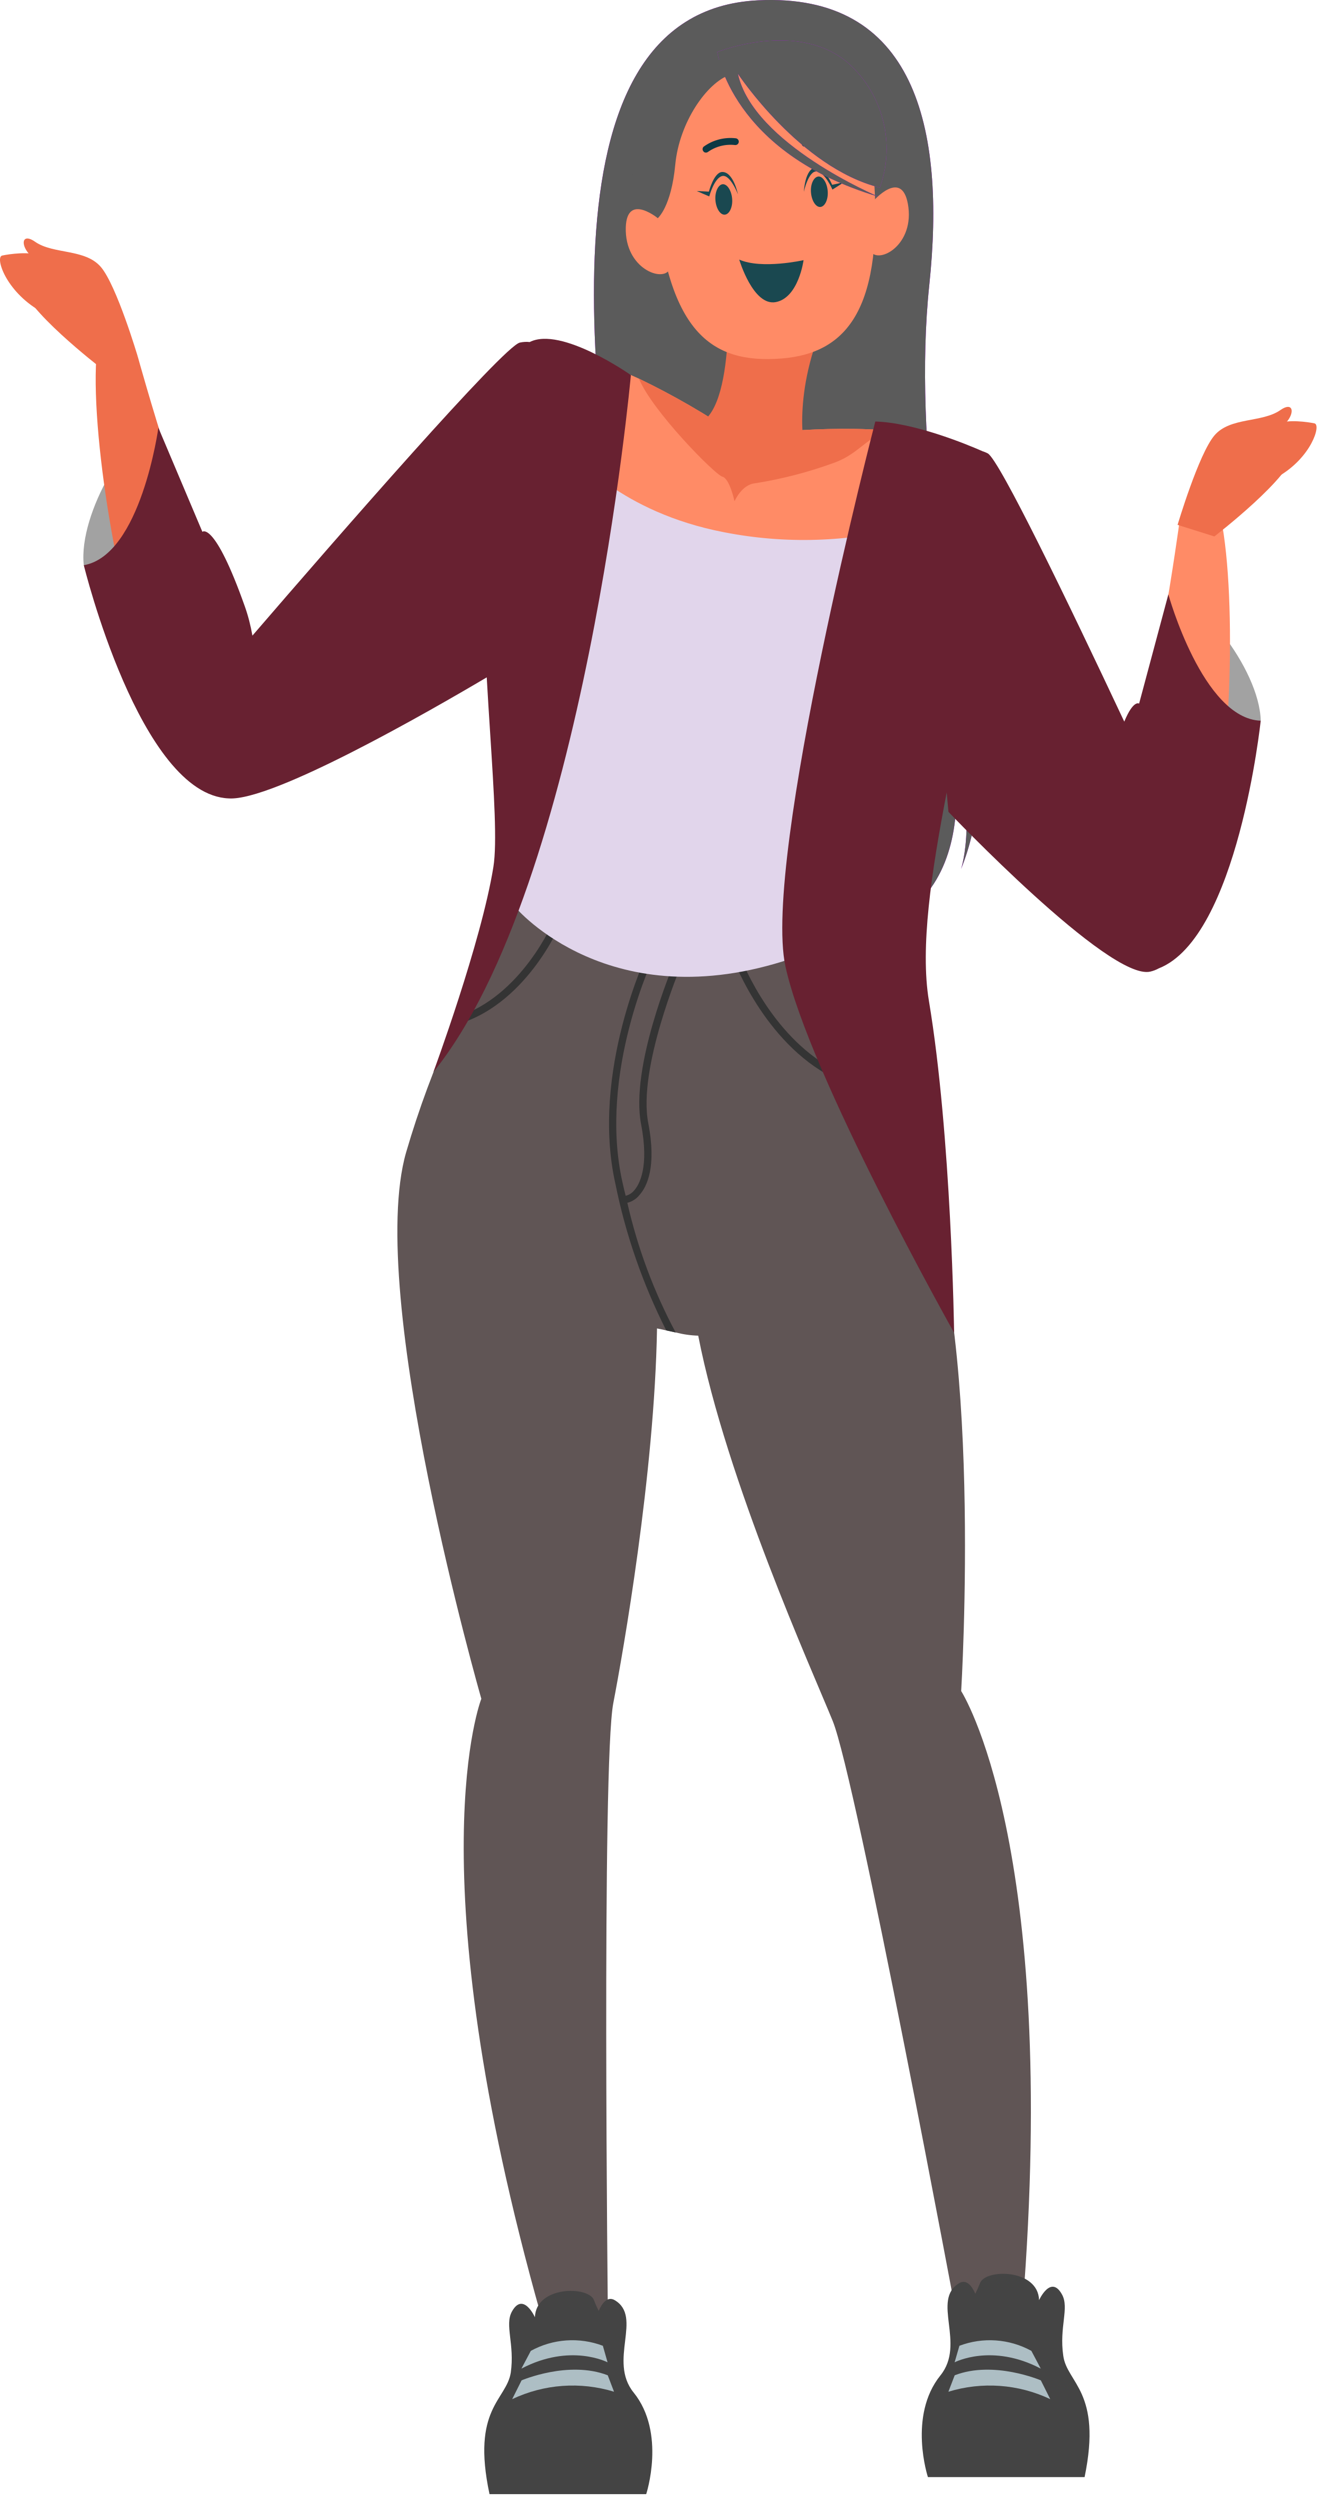 <svg width="145" height="274" viewBox="0 0 145 274" fill="none" xmlns="http://www.w3.org/2000/svg">
<path d="M15.098 39.079C15.098 39.079 12.79 31.293 11.058 29.264C9.326 27.235 5.842 27.894 3.842 26.494C1.843 25.093 2.286 28.224 4.956 28.852C4.956 28.852 2.224 28.317 2.327 31.005C2.43 33.693 11.068 40.336 11.068 40.336L15.098 39.079Z" fill="#EF6E4B"/>
<path d="M83.059 0.035C100.242 -0.819 103.674 13.929 101.85 31.231C100.025 48.534 103.983 70.574 106.364 79.132C107.748 84.474 107.387 90.118 105.334 95.24C105.334 95.24 107.457 88.834 103.746 79.132C103.746 79.132 109.673 98.865 93.737 102.532C77.802 106.198 74.266 100.544 69.597 73.025C64.927 45.506 58.175 1.292 83.059 0.035Z" fill="#BF00FF"/>
<path d="M83.059 0.035C100.242 -0.819 103.674 13.929 101.85 31.231C100.025 48.534 103.983 70.574 106.364 79.132C107.748 84.474 107.387 90.118 105.334 95.24C105.334 95.24 107.457 88.834 103.746 79.132C103.746 79.132 109.673 98.865 93.737 102.532C77.802 106.198 74.266 100.544 69.597 73.025C64.927 45.506 58.175 1.292 83.059 0.035Z" fill="#5B5B5B"/>
<path d="M128.053 65.146C130.898 64.538 138.041 73.2 138.175 78.988L128.64 84.138L128.053 65.146Z" fill="#A2A2A2"/>
<path d="M132.319 93.283C134.834 86.074 135.648 65.847 133.803 56.722L129.278 57.144C129.278 57.144 126.299 79.122 123.238 85.847C120.176 92.573 120.712 98.031 125.021 100.74C129.329 103.449 131.772 94.808 132.319 93.283Z" fill="#FF8B66"/>
<path d="M112.075 252.919L104.973 254.587C104.973 254.587 93.83 194.915 91.264 188.612C89.058 183.174 79.647 162.37 76.524 146.385C75.695 146.361 74.873 146.243 74.07 146.035L73.04 145.809L72.009 145.592C71.741 161.515 68.277 181.155 67.216 186.665C65.938 193.339 66.628 254.072 66.628 254.072L59.31 253.836C45.425 204.657 52.754 186.181 52.754 186.181C52.754 186.181 40.024 141.895 44.508 126.302C45.895 121.552 47.617 116.906 49.661 112.398C49.806 112.079 49.94 111.76 50.105 111.451C51.952 107.311 54.098 103.311 56.526 99.483L71.401 101.348L71.545 101.1L71.978 101.183V105.848L73.864 105.756H74.287L80.472 105.426H81.317L86.718 105.138C86.718 105.138 89.965 110.287 94.583 118.526C94.748 118.846 94.933 119.165 95.098 119.484C96.737 122.461 98.541 125.798 100.427 129.433C107.89 143.852 105.344 185.336 105.344 185.336C105.344 185.336 116.126 201.99 112.075 252.919Z" fill="#605555"/>
<path d="M61.424 101.193C61.424 101.307 57.538 110.462 49.611 112.399C49.756 112.079 49.89 111.76 50.055 111.451C57.167 109.237 60.641 100.998 60.682 100.895L61.424 101.193Z" fill="#343434"/>
<path d="M95.097 119.464C86.212 117.558 81.697 108.268 80.471 105.395C80.254 104.88 80.151 104.571 80.141 104.551L80.893 104.283C80.893 104.283 81.037 104.705 81.316 105.313C82.584 108.258 86.748 116.394 94.582 118.465C94.747 118.825 94.932 119.144 95.097 119.464Z" fill="#343434"/>
<path d="M74.051 146.035L73.02 145.809C70.454 140.737 68.581 135.344 67.454 129.773C64.681 117.476 70.99 104.365 71.052 104.242L71.773 104.592C71.711 104.715 65.516 117.579 68.227 129.598C68.341 130.113 68.464 130.628 68.578 131.081L68.763 131.854C69.886 136.795 71.665 141.564 74.051 146.035Z" fill="#343434"/>
<path d="M68.328 131.894H68.215V131.101C68.468 131.095 68.717 131.032 68.943 130.918C69.169 130.804 69.368 130.642 69.524 130.442C70.05 129.845 71.173 127.94 70.266 123.233C69.05 116.971 73.688 105.992 73.884 105.529L74.616 105.848C74.616 105.951 69.874 117.064 71.049 123.089C71.987 127.919 70.874 130.071 70.122 130.926C69.908 131.205 69.638 131.435 69.329 131.602C69.019 131.769 68.678 131.868 68.328 131.894Z" fill="#343434"/>
<path d="M86.717 105.065C81.598 106.552 76.201 106.821 70.959 105.852C65.716 104.883 60.774 102.702 56.526 99.483C56.526 99.483 53.804 43.57 58.979 39.821C61.247 38.183 65.72 39.502 70.029 41.499C73.809 43.318 77.444 45.421 80.904 47.792C80.904 47.792 90.552 46.433 98.159 47.267C103.003 47.782 107.003 49.203 107.188 52.416C107.663 60.676 86.717 105.065 86.717 105.065Z" fill="#FF8B66"/>
<path d="M98.572 47.391C95.314 47.051 94.706 49.523 91.449 50.707C88.636 51.739 85.729 52.494 82.77 52.963C81.285 53.096 80.502 54.94 80.502 54.94C80.502 54.94 79.976 52.448 79.172 52.242C78.368 52.036 71.472 45.032 70.029 41.5C73.809 43.318 77.445 45.422 80.904 47.792C80.904 47.792 90.552 46.433 98.159 47.267L98.572 47.391Z" fill="#EF6E4B"/>
<path d="M55.98 260.035C56.423 256.946 55.3 254.824 56.093 253.362C57.33 251.096 58.629 253.959 58.629 253.959C58.732 250.509 64.525 250.509 65.103 252.095C65.25 252.493 65.422 252.882 65.618 253.259C65.979 252.424 66.587 251.621 67.38 252.095C70.473 253.949 66.628 258.727 69.442 262.208C73.029 266.647 70.823 273.352 70.823 273.352H53.651C51.641 263.949 55.496 263.063 55.98 260.035Z" fill="#444444"/>
<path d="M66.588 258.903C66.588 258.903 62.527 256.771 57.147 259.593L58.177 257.646C59.375 256.99 60.701 256.6 62.064 256.504C63.427 256.408 64.795 256.608 66.073 257.09L66.588 258.903Z" fill="#ADBEC4"/>
<path d="M67.298 262.126C63.606 260.995 59.624 261.285 56.135 262.94L57.166 260.88C57.166 260.88 62.319 258.666 66.608 260.324L67.298 262.126Z" fill="#ADBEC4"/>
<path d="M116.531 258.164C116.078 255.075 117.201 252.953 116.407 251.49C115.181 249.225 113.882 252.088 113.882 252.088C113.779 248.638 107.986 248.638 107.409 250.224C107.244 250.646 107.069 251.027 106.893 251.387C106.533 250.553 105.924 249.75 105.131 250.224C102.038 252.078 105.883 256.856 103.069 260.337C99.492 264.776 101.698 271.481 101.698 271.481H118.871C120.819 262.078 116.923 261.192 116.531 258.164Z" fill="#444444"/>
<path d="M104.625 258.903C104.625 258.903 108.686 256.771 114.067 259.593L113.036 257.646C111.84 256.99 110.516 256.601 109.154 256.505C107.793 256.409 106.427 256.608 105.151 257.09L104.625 258.903Z" fill="#ADBEC4"/>
<path d="M103.943 262.126C107.636 260.995 111.618 261.285 115.107 262.94L114.076 260.88C114.076 260.88 108.922 258.666 104.634 260.324L103.943 262.126Z" fill="#ADBEC4"/>
<path d="M79.657 29.305C79.657 29.305 80.894 44.229 76.74 46.361C76.74 46.361 79.833 52.025 88.079 48.575C88.079 48.575 86.687 40.902 92.13 31.788C95.748 25.68 79.657 29.305 79.657 29.305Z" fill="#EF6E4B"/>
<path d="M99.635 57.69C93.004 59.432 86.065 59.651 79.338 58.328C68 56.145 62.928 49.79 62.928 49.79C62.928 49.79 48.395 40.017 56.527 99.483C56.527 99.483 66.835 111.75 86.719 105.065C86.719 105.065 111.385 69.214 99.635 57.69Z" fill="#E1D5EB"/>
<path d="M95.697 22.055C95.697 22.055 98.79 18.471 99.501 22.333C100.315 26.823 96.347 28.955 95.439 27.575C94.532 26.195 95.697 22.055 95.697 22.055Z" fill="#FF8B66"/>
<path d="M72.306 24.073C72.306 24.073 68.708 20.984 68.585 24.928C68.461 29.48 72.708 30.994 73.398 29.491C74.089 27.987 72.306 24.073 72.306 24.073Z" fill="#FF8B66"/>
<path d="M85.607 39.295C93.039 38.729 96.853 33.559 95.75 19.027C95.173 11.529 91.009 7.224 82.69 7.852C74.372 8.481 71.218 13.352 71.795 20.85C73.022 36.463 77.938 39.872 85.607 39.295Z" fill="#FF8B66"/>
<path d="M77.142 16.648C77.207 16.698 77.287 16.726 77.369 16.726C77.451 16.726 77.531 16.698 77.596 16.648C78.452 16.043 79.502 15.776 80.544 15.896C80.642 15.91 80.742 15.884 80.821 15.824C80.9 15.764 80.953 15.675 80.966 15.577C80.98 15.479 80.954 15.379 80.894 15.3C80.834 15.221 80.745 15.168 80.647 15.155C79.393 15.009 78.131 15.34 77.111 16.082C77.076 16.116 77.049 16.157 77.03 16.202C77.012 16.247 77.002 16.296 77.002 16.344C77.002 16.393 77.012 16.442 77.03 16.487C77.049 16.532 77.076 16.573 77.111 16.607L77.142 16.648Z" fill="#0E3944"/>
<path d="M88.039 16.04C88.102 16.061 88.171 16.061 88.234 16.04C89.28 15.947 90.324 16.236 91.172 16.854C91.206 16.89 91.247 16.918 91.292 16.938C91.337 16.957 91.386 16.968 91.435 16.968C91.484 16.968 91.533 16.957 91.578 16.938C91.623 16.918 91.664 16.89 91.698 16.854C91.733 16.82 91.76 16.779 91.779 16.733C91.797 16.689 91.807 16.64 91.807 16.591C91.807 16.543 91.797 16.494 91.779 16.449C91.76 16.404 91.733 16.363 91.698 16.329C90.701 15.55 89.443 15.181 88.183 15.299C88.085 15.312 87.997 15.362 87.935 15.438C87.874 15.515 87.844 15.613 87.853 15.711C87.854 15.777 87.871 15.842 87.903 15.899C87.936 15.957 87.982 16.006 88.039 16.04Z" fill="#0E3944"/>
<path d="M78.409 21.931C78.481 22.858 78.945 23.569 79.44 23.527C79.935 23.486 80.316 22.714 80.244 21.797C80.172 20.88 79.698 20.16 79.213 20.19C78.729 20.221 78.337 21.014 78.409 21.931Z" fill="#1A4850"/>
<path d="M88.882 21.087C88.954 22.004 89.418 22.724 89.912 22.683C90.407 22.642 90.789 21.87 90.716 20.943C90.644 20.016 90.17 19.305 89.686 19.346C89.201 19.388 88.809 20.16 88.882 21.087Z" fill="#1A4850"/>
<path d="M88.07 28.513C88.07 28.513 83.493 29.543 81.019 28.451C81.019 28.451 82.545 33.6 85.04 33.106C87.534 32.612 88.07 28.513 88.07 28.513Z" fill="#1A4850"/>
<path d="M80.876 21.282C80.876 21.282 80.021 19.068 79.144 19.295C78.268 19.521 77.732 21.529 77.732 21.529L76.361 20.932L77.691 21.004C77.691 21.004 78.227 18.944 79.103 18.852C80.361 18.749 80.876 21.282 80.876 21.282Z" fill="#1A4850"/>
<path d="M88.102 21.015C88.102 21.015 88.607 18.697 89.514 18.79C90.421 18.883 91.235 20.778 91.235 20.778L92.503 19.974L91.204 20.253C91.204 20.253 90.359 18.275 89.472 18.337C88.215 18.388 88.102 21.015 88.102 21.015Z" fill="#1A4850"/>
<path d="M80.875 8.089C80.875 8.089 87.688 18.389 96.429 20.562C97.203 18.405 97.374 16.078 96.923 13.832C96.473 11.585 95.418 9.504 93.873 7.811C88.482 1.735 78.617 5.7 78.617 5.7C78.617 5.7 80.112 16.73 96.254 21.55C96.254 21.53 82.555 15.793 80.875 8.089Z" fill="#BF00FF"/>
<path d="M80.875 8.089C80.875 8.089 87.688 18.389 96.429 20.562C97.203 18.405 97.374 16.078 96.923 13.832C96.473 11.585 95.418 9.504 93.873 7.811C88.482 1.735 78.617 5.7 78.617 5.7C78.617 5.7 80.112 16.73 96.254 21.55C96.254 21.53 82.555 15.793 80.875 8.089Z" fill="#5B5B5B"/>
<path d="M80.007 8.192C77.471 9.068 74.451 13.393 74.008 18.049C73.565 22.704 72.091 23.909 72.091 23.909C70.955 22.89 70.099 21.598 69.601 20.157C69.103 18.715 68.981 17.171 69.246 15.669C69.988 10.159 78.286 6.318 79.615 6.4C80.945 6.483 80.007 8.192 80.007 8.192Z" fill="#5B5B5B"/>
<path d="M17.357 46.876C14.46 46.649 8.544 56.196 9.183 61.943L19.315 65.733L17.357 46.876Z" fill="#A2A2A2"/>
<path d="M16.946 75.322C13.472 68.473 9.947 48.544 10.555 39.275L15.101 39.09C15.101 39.09 21.007 60.46 24.934 66.712C28.862 72.963 29.058 78.453 25.182 81.707C21.306 84.962 17.678 76.764 16.946 75.322Z" fill="#EF6E4B"/>
<path fill-rule="evenodd" clip-rule="evenodd" d="M53.345 74.237C46.927 78.034 29.896 87.806 25.088 87.504C15.347 87.147 9.184 61.943 9.184 61.943C15.451 60.862 17.358 46.876 17.358 46.876L22.182 58.287C22.182 58.287 23.491 57.031 26.831 66.454C27.202 67.502 27.474 68.578 27.665 69.662C37.047 58.772 55.214 37.91 56.98 37.545C57.371 37.464 57.728 37.447 58.054 37.489C61.505 35.72 69.144 41.108 69.144 41.108C69.144 41.108 64.094 96.939 47.498 117.496C47.498 117.496 52.745 103.304 54.075 95.014C54.492 92.408 54.145 86.978 53.724 80.4C53.598 78.433 53.465 76.364 53.345 74.237Z" fill="#682131"/>
<path fill-rule="evenodd" clip-rule="evenodd" d="M86.079 105.889C83.543 94.076 95.932 46.196 95.932 46.196C100.163 46.316 105.908 48.666 107.696 49.459C107.875 49.513 108.06 49.589 108.252 49.687C109.513 50.348 117.104 66.077 123.219 79.087C124.226 76.654 124.845 77.114 124.845 77.114L128.051 65.146C128.051 65.146 131.823 78.761 138.173 78.988C138.173 78.988 135.681 102.713 127.004 106.129C126.711 106.289 126.398 106.41 126.064 106.487C121.57 107.517 103.953 88.978 103.953 88.978C103.953 88.978 103.874 88.197 103.756 86.852C102.073 95.611 100.835 103.862 101.808 109.69C104.282 124.51 104.57 146.066 104.57 146.066C104.57 146.066 88.614 117.702 86.079 105.889Z" fill="#682131"/>
<path d="M4.246 28.008C3.308 27.534 1.03 27.833 0.236 28.008C-0.557 28.183 0.607 31.881 4.359 34.064C4.634 33.772 4.845 33.426 4.978 33.049C5.111 32.671 5.164 32.27 5.132 31.87C4.957 30.645 4.102 30.717 4.102 30.717C4.819 30.667 5.539 30.667 6.256 30.717C7.029 30.809 7.338 30.387 6.256 29.872C6.256 29.872 6.844 29.677 5.916 29.141C5.864 29.141 6.019 28.873 4.246 28.008Z" fill="#EF6E4B"/>
<path d="M129.062 57.525C129.062 57.525 131.371 49.749 133.103 47.72C134.835 45.691 138.309 46.35 140.319 44.95C142.329 43.549 141.875 46.68 139.205 47.308C139.205 47.308 141.937 46.773 141.834 49.461C141.731 52.149 133.093 58.792 133.093 58.792L129.062 57.525Z" fill="#EF6E4B"/>
<path d="M140.236 46.402C141.143 45.959 143.328 46.237 144.07 46.402C144.812 46.567 143.73 50.11 140.143 52.2C139.887 51.925 139.69 51.6 139.564 51.246C139.438 50.892 139.386 50.516 139.411 50.141C139.576 48.956 140.442 49.028 140.442 49.028C139.755 48.978 139.066 48.978 138.38 49.028C137.638 49.121 137.349 48.709 138.38 48.225C138.38 48.225 137.813 48.029 138.7 47.514C138.689 47.483 138.566 47.226 140.236 46.402Z" fill="#EF6E4B"/>
</svg>
